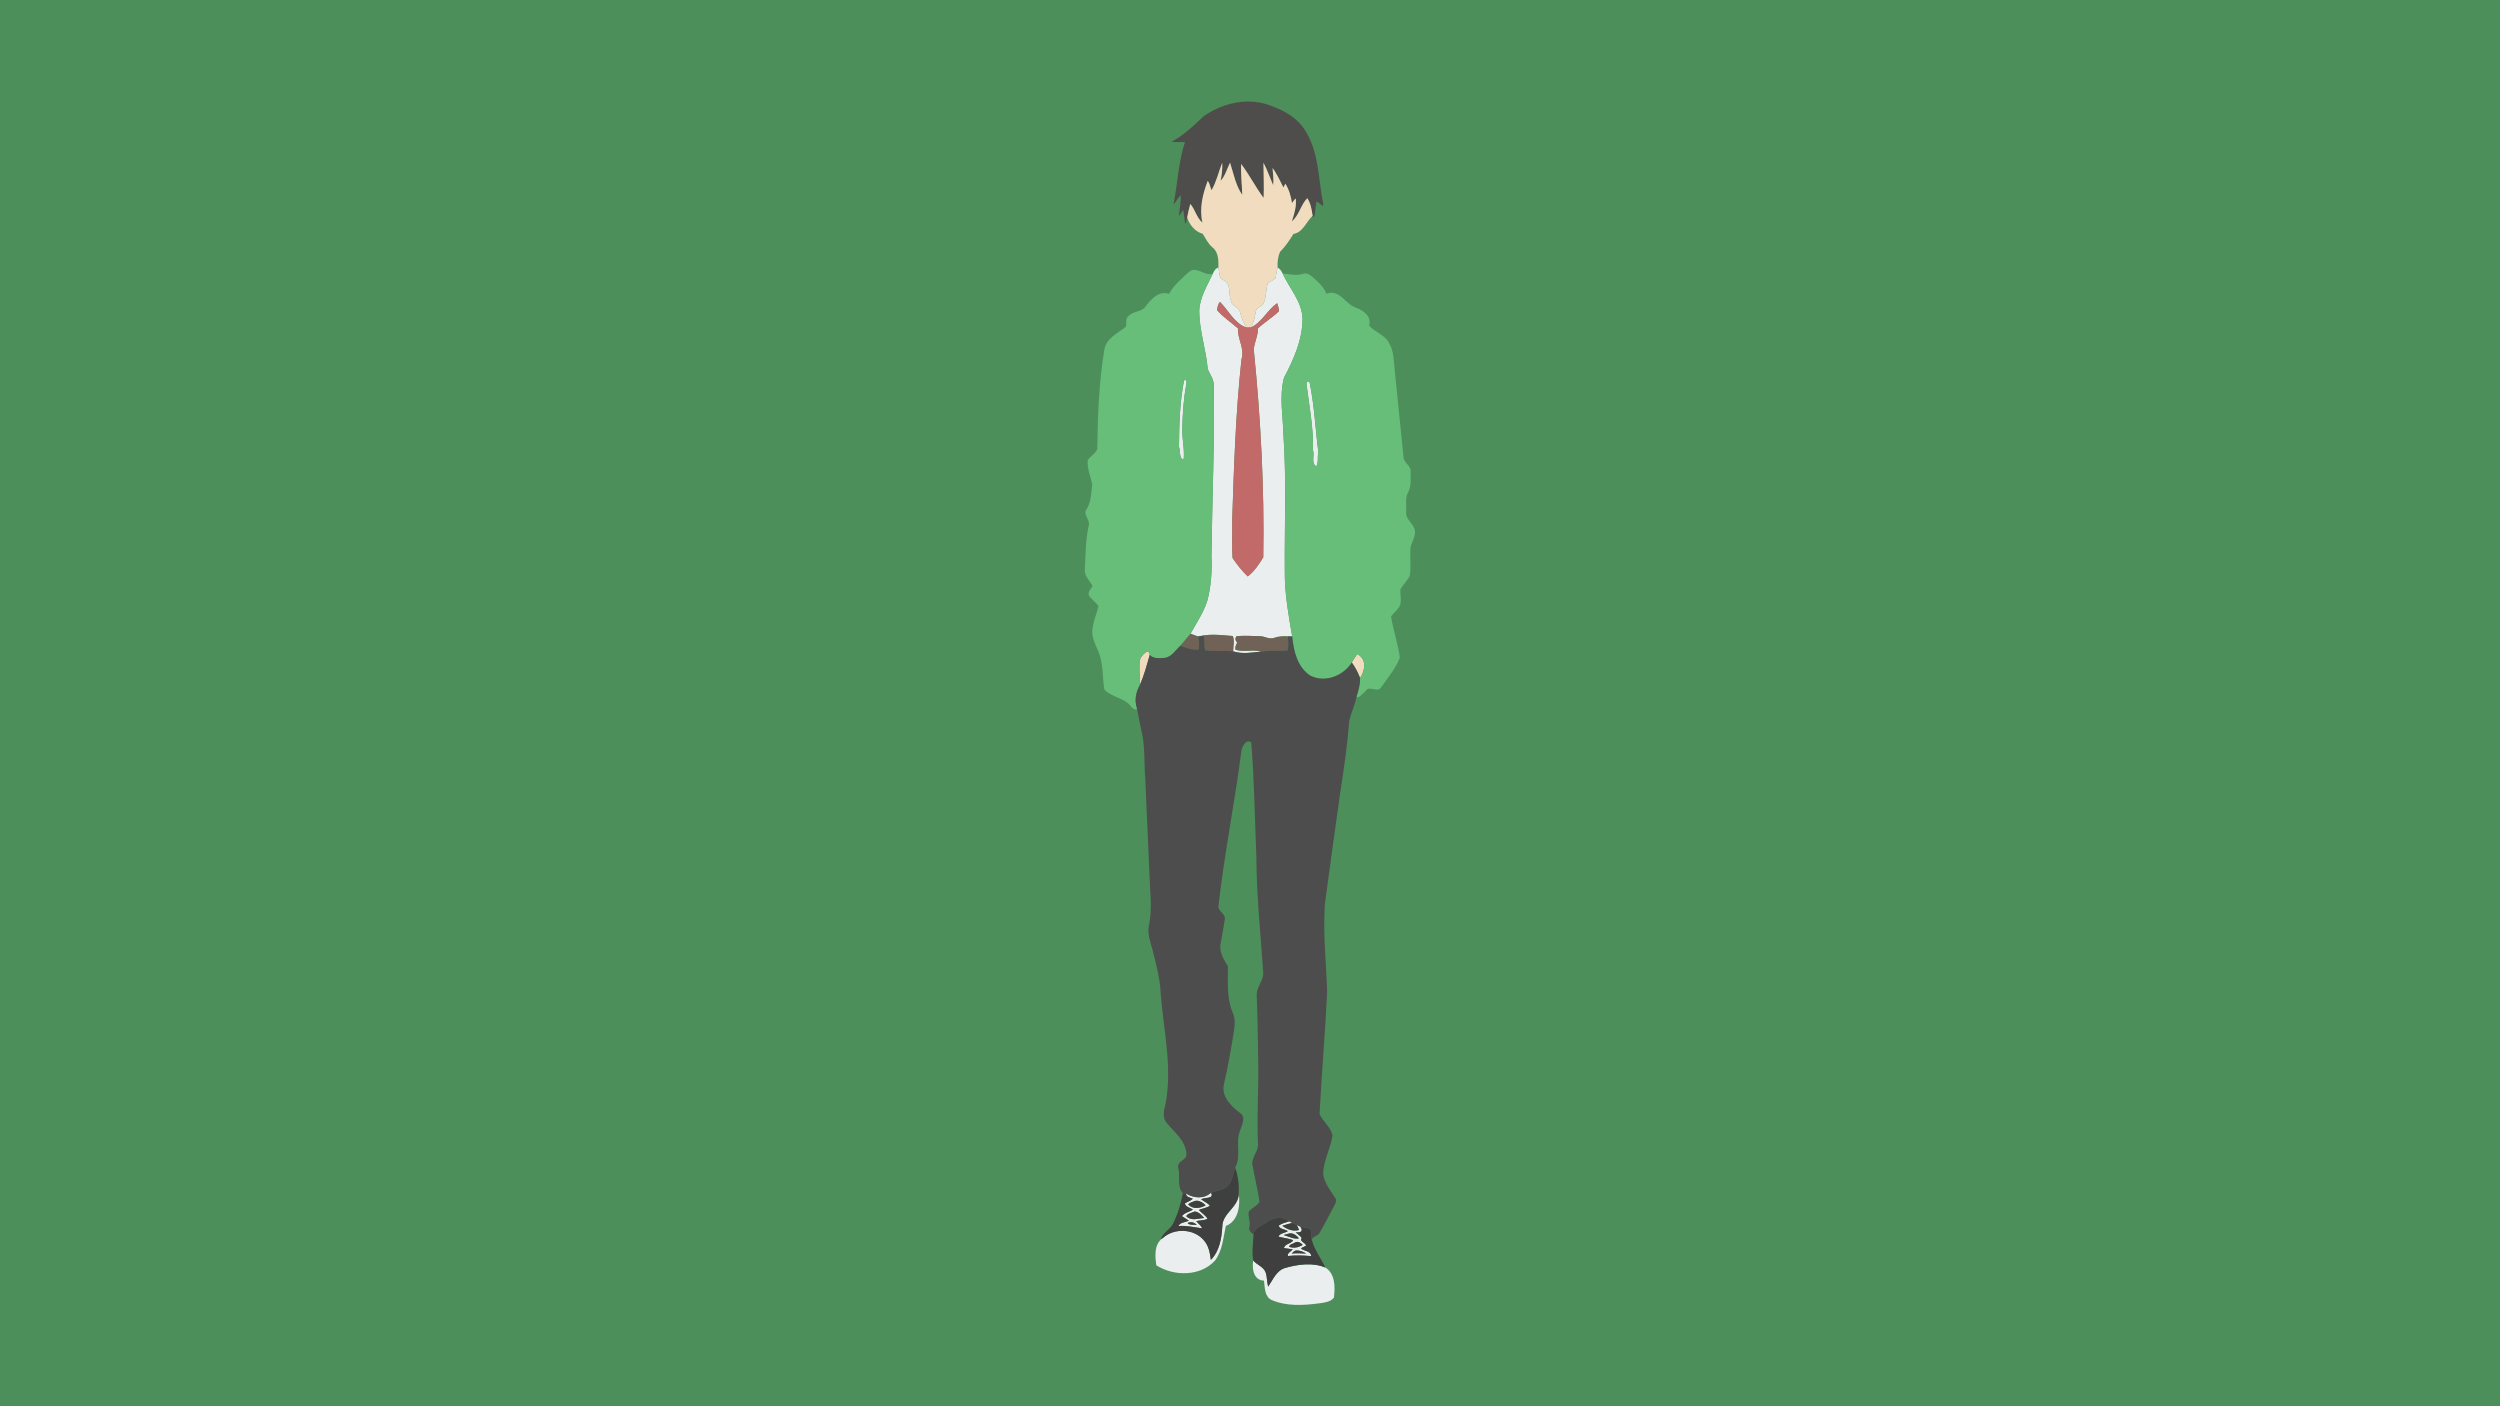<svg height="1080" width="1920" xmlns="http://www.w3.org/2000/svg">
  <path id="background" d="m0 0h1920v1080h-1920z" fill="#4d8f5b"/>
  <g id="transform" transform="translate(0,0) scale(1.00)">
    <path id="color1" d="m958.135 77.975c-11.987.118-23.994 4.411-33.766 11.315-7.58 7.24-15.269 14.55-24.529 19.58 3.38.47 6.789.121 10.199.221-5.11 15.55-5.568 31.99-8.828 47.93 2.16-2.13 3.388-5 5.578-7.12.29 5.38-.92 10.671-1.43 15.991 1.22-1.5 2.231-3.15 3.311-4.75.71 3.52.94 7.108 1.57 10.638 1.18-1.03.97-3.278 1.51-4.808.73-3.46 1.381-6.952 2.391-10.352 3.76 4.32 4.849 10.611 9.339 14.371-2.54-10.96.19-21.791 4.03-32.051 1.7 1.99 1.879 4.82 2.929 7.17 3.83-6.57 5.461-14.108 8.211-21.138.31 4.68-.329 9.34-1.259 13.92 3.69-3.93 4.898-9.29 7.298-13.93 2.69 8.34 4.282 17.389 9.362 24.699-.23-7.91-1.171-15.81-.901-23.74 6.42 8.25 11.071 17.839 17.321 26.109.35-9.01-.081-18.039-.141-27.049 2.96 5.56 4.981 11.53 7.471 17.29.5-4.41-.14-8.819-.49-13.219 3.47 4.58 5.759 9.899 8.349 14.949.47-.99.95-1.969 1.44-2.949 2.89 4.44 4.361 9.709 5.121 14.929.89-1.26 1.74-2.55 2.92-3.57.65 6.05-1.13 11.93-3.01 17.61 5.68-4.76 6.829-12.761 11.869-17.821 2.66 4 3.4 8.911 4.11 13.561-.55 2.73 1.77.15 1.6-.75.57-3.37.53-6.821 1.36-10.141 2.12.13 5.9 6.002 5.09 1.192-3.77-18.66-3.09-39.041-13.65-55.651-5.68-9.52-15.699-15.331-25.879-18.961-5.944-2.454-12.218-3.537-18.496-3.475z" fill="#4f4d4b"/>
    <path id="color2" d="m944.689 124.961c-2.4 4.64-3.608 10-7.298 13.93.93-4.58 1.569-9.24 1.259-13.92-2.75 7.03-4.381 14.568-8.211 21.138-1.05-2.35-1.229-5.18-2.929-7.17-3.84 10.26-6.57 21.091-4.03 32.051-4.49-3.76-5.579-10.051-9.339-14.371-1.01 3.4-1.661 6.892-2.391 10.352 1.49 5.31 6.12 11.109 11.91 12.539 2.24 3.62 4.12 7.57 7.43 10.41 4.75 3.62 4.781 10.201 4.631 15.631.97 3.33.029 8.228 4.029 9.638 6.09 2.57 3.42 10.582 5.6 15.702.41 4.44 6.519 4.628 7.009 8.978 1.04 4.07 2.56 8.031 4.76 11.631 1.23.07 2.481.05 3.731-.07 2.05-4.01 2.87-8.429 3.74-12.799.57-3.11 5.051-3.011 5.961-5.981 2.02-4.79 1.679-10.14 3.039-15.08 1.85-1.51 4.27-2.221 6.01-3.881.54-2.75.751-5.57 1.611-8.25-.27-4.07.23-8.399 1.92-12.119 4.09-4.04 7.218-8.82 10.238-13.66 7.391-1.16 9.711-9.37 14.741-13.9-.71-4.65-1.45-9.561-4.11-13.561-5.04 5.06-6.189 13.061-11.869 17.821 1.88-5.68 3.66-11.56 3.01-17.61-1.18 1.02-2.03 2.31-2.92 3.57-.76-5.22-2.231-10.489-5.121-14.929-.49.98-.97 1.959-1.44 2.949-2.59-5.05-4.879-10.369-8.349-14.949.35 4.4.99 8.809.49 13.219-2.49-5.76-4.511-11.73-7.471-17.29.06 9.01.491 18.039.141 27.049-6.25-8.27-10.901-17.859-17.321-26.109-.27 7.93.671 15.83.901 23.74-5.08-7.31-6.672-16.359-9.362-24.699zm-63.392 375.572c-1.834.071-4.555 3.44-5.518 5.207-1.52 6.71.161 13.719-.429 20.549 3.3-7.51 5.4-15.47 7.65-23.35-.219-1.79-.87-2.438-1.703-2.406zm161.073 1.807c-1.57 2.05-2.84 4.3-4.2 6.49 2.69 3.64 4.75 7.69 6.36 11.92 3.93-5.9 5.25-14.6-2.16-18.41z" fill="#f1dcbf"/>
    <path id="color3" d="m981.211 205.439c-.86 2.68-1.071 5.5-1.611 8.25-1.74 1.66-4.16 2.371-6.01 3.881-1.36 4.94-1.019 10.29-3.039 15.08-.91 2.97-5.391 2.871-5.961 5.981-.87 4.37-1.69 8.789-3.74 12.799 8.18-3.82 12.54-13.361 20-18.571.72 1.96 1.299 4.002 1.429 6.102-4.99 4.88-11.119 8.46-16.179 13.25.23 5.85-3.111 11.009-3.151 16.779 5.29 52.81 8.16 105.95 7.25 159.01-3.2 5.32-7 10.909-11.92 14.699-4.43-4.22-8.259-9.139-11.689-14.189-.67-9.79-.11-19.68-.25-29.51 1.32-41.07 2.691-82.23 7.121-123.09 2.71-8.21-3.201-15.611-2.701-23.711-5.31-4.74-11.52-8.609-16.09-14.119.45-2.09.62-4.66 2.31-6.17 6.49 6.53 11.199 16.55 20.139 19.59-2.2-3.6-3.72-7.561-4.76-11.631-.49-4.35-6.599-4.538-7.009-8.978-2.18-5.12.49-13.132-5.6-15.702-4-1.41-3.059-6.308-4.029-9.638-2.36.44-3.341 2.848-4.311 4.738-4.34 9.19-10.09 18.221-10.4 28.691.09 15.13 5.321 29.611 6.541 44.581 1.76 4.07 4.768 7.788 4.648 12.468.65 43.67-1.228 87.331-1.808 130.991.48 11.47-.171 23.11-3.151 34.24-2.9 9.12-8.35 17.099-12.9 25.439 1.9.76 3.84 1.512 5.83 2.102 1.37-.26 2.741-.521 4.141-.731 7.43-1.28 15.018-.099 22.468.391 1.43 3.56.3 7.909.26 11.769 6.97 2.27 14.581.969 21.721.129-6.51-1.75-13.41.572-19.84-1.308-.51-1.98.31-3.81 1.25-5.5-1.28-1.38-1.95-3.401-.44-4.901 5.71-.68 11.501-.16 17.241-.07 4.05-.19 7.879 2.881 11.869 1.231 3.3-1.17 6.821-1.211 10.291-1.051.82 0 2.44-.02 3.26-.03-2.8-16.44-5.85-32.97-5.68-49.73-.26-35.01 1.338-70.05-1.022-105.02-.35-14.58-3.36-29.54.43-43.89 7.36-13.95 14.131-29 14.231-45.08-.26-13.32-10.029-23.419-15.299-34.949-.89-1.83-2.02-3.602-3.84-4.622zm-70.988 86.434c-.24.015-.532.092-.883.246-3.33 16.84-3.74 34.291-3.86 51.221 1.34 3.01-.24 8.491 3.54 9.711.93-7.99-1.34-16.021-1-24.051.24-11.02.9-22.07 2.91-32.93.148-1.338.972-4.301-.707-4.197zm93.847 1.137c-.62.64-.85 1.44-.62 2.41 2.08 16.62 5.44 33.52 4.87 50.17 1.58 3.83-1.73 10.53 2.68 12.5 1.85-3.25.49-7.21 1.54-10.69-2.37-17.94-3.1-36.45-6.87-54.33-.4-.02-1.2-.05-1.6-.06zm-74.009 622.99c-5.42 4.98-13.28 4.321-19.17.631-.06 2.98 3.25 2.939 5.24 4.029-1.72 1.67-4.141 2.291-6.131 3.551.34 2.73 4.23 3.229 6.15 4.859-2.76 1.7-6.421 2.27-8.451 4.91 1.71 1.24 3.59 2.23 5.34 3.44-2.57 1.44-6.699 1.23-8.049 4.16 6.2-.49 12.231.989 18.321 1.779-1.09-2.2-3.031-3.749-4.641-5.509 2.86-.79 6.08-.411 8.74-1.821-1.64-2.82-4.62-4.369-6.68-6.799 2.76-1.21 5.929-1.471 8.459-3.191-1.73-2.27-4.599-3.199-6.709-5.019 2.82-1.6 10.251-.12 7.581-5.02zm21.298.75c-.11 10.52-12.659 14.87-12.619 25.32-.56 9.06-2.16 18.809-8.81 25.539-.69-5.12-1.521-10.519-4.991-14.589-7.6-9.58-23.268-10.25-32.128-2.01-6.59 4.62-5.72 13.78-4.75 20.73 13.31 8.58 33.91 8.73 45.08-3.66 5.71-7.61 6.348-17.58 8.298-26.51 9.68-3.79 11.23-15.8 9.92-24.82zm-32.242 5.408c2.58.017 5.297 1.803 6.832 3.582-4.44 2.34-9.719 3.229-13.519-.791 1.43-1.21 3.179-1.92 4.939-2.5.565-.206 1.153-.295 1.748-.291zm-1.697 8.291c2.95.07 5.55 2.802 7.41 5.012-4.7.24-9.981 2.569-13.801-1.441 1.02-2.11 4.301-2.531 6.391-3.571zm72.801 7.541c-2.81.8-5.691 1.6-8.151 3.24.5 2.93 4.89 2.68 7.01 4.27-2.31 1.57-5.98 1.491-7.26 4.211 3.71 1.05 7.61 1.348 11.26 2.648-.72 2.81-6.569 2.74-6.949 6.17 2.2.4 4.44.591 6.68.901-1.09 1.62-4.64 3.259-3.6 5.179 5.91-.68 11.819-.44 17.739.09-.12-4.21-5.75-3.659-7.899-6.019 1.319-.71 2.709-1.3 4.039-2.01-.59-2.55-5.311-3.029-3.391-5.959-1.23-1.74-3.12-2.861-4.66-4.281 3.66.26 6.151-.55 3.691-4.26-.93-.52-1.86-.979-2.82-1.369.64 1.25 1.309 2.519 1.789 3.869-4.58 1.29-9.238-.53-12.898-3.25 2.5-.9 5.068-1.59 7.648-2.24-.75-.41-1.488-.81-2.228-1.19zm-75.278.641c1.593.098 3.096.897 4.227 2.228-2.22-.46-5.781.301-7.131-1.609.96-.484 1.949-.678 2.904-.619zm76.311 8.564c2.499.021 4.921 1.966 6.365 3.856-3.69.96-8.019-1.461-11.709-2.551 1.38-.48 2.81-.919 4.27-1.189.357-.082.717-.119 1.074-.116zm5.164 6.573c1.542.069 3.086 1.14 4.062 2.302-3.12 2.03-6.881 2.759-10.441 1.469.27-2 2.9-2.188 4.33-3.158.647-.469 1.348-.645 2.049-.613zm-1.139 6.572c2.75-.11 5.561.84 7.841 2.39-3.711-.15-7.42-.33-11.12 0 .96-.96 1.919-2.04 3.279-2.39zm-32.808 7.699c-1.04 6.27.229 15.21 8.269 15.49.73 5.14.339 12.251 5.879 14.871 11.44 4.92 24.341 4.16 36.421 2.57 4-.61 8.68-.94 11.41-4.351.97-8 1.17-18.278-6.56-23.158-9.84-4.05-21.04-2.491-30.99.359-6.73 2.08-9.301 9.1-12.961 14.35-1.01-3.64-.678-7.55-1.978-11.09-1.7-4.37-6.71-5.601-9.49-9.041z" fill="#ebeeee"/>
    <path id="color4" d="m917.459 207.268c-1.495-.05-2.966.365-4.408 1.613-5.49 5.15-11.631 10.039-15.201 16.799-7.69-2.59-13.59 3.8-17.78 9.3-2.94 4.9-9.739 3.641-13.359 7.741-2.57 1.9-1.412 5.37-1.922 8.08-6.29 5.18-15.568 9.06-16.728 18.17-4.11 25.09-5.022 50.608-5.362 75.978-1.48 3.45-5.218 5.371-7.308 8.461-.54 6.41 2.129 12.431 3.459 18.551-.96 6.79-.69 14.349-5.01 20.059-1.5 4.11 3.76 7.661 2.23 11.951-2.37 10.84-2.33 21.989-2.91 33.019-.59 5.2 3.59 8.841 5.92 12.981-1.17 2.4-4.04 4.698-2.66 7.638 2.05 2.88 5.049 4.901 7.189 7.711-1.38 6.6-4.51 12.86-4.75 19.68-.09 8.28 5.941 14.92 6.881 23 1.65 7.14 1.05 14.569 2.51 21.699 5.79 6.08 15.81 6.182 20.74 13.352.84.95 4.48 3.37 4.17.84-1.99-5.98-.88-12.222 2.19-17.602.59-6.83-1.091-13.839.429-20.549 1.4-2.57 6.521-8.531 7.221-2.801 2.76 3.06 7.229 2.57 10.949 2.34 5.79-.27 8.7-5.999 12.66-9.379 2.61-3.04 5.211-6.091 7.731-9.201 4.55-8.34 10-16.319 12.9-25.439 2.98-11.13 3.631-22.77 3.151-34.24.58-43.66 2.458-87.321 1.808-130.991.12-4.68-2.888-8.398-4.648-12.468-1.22-14.97-6.451-29.451-6.541-44.581.31-10.47 6.06-19.501 10.4-28.691-4.77 1.455-9.466-2.872-13.951-3.021zm85.151 2.679c-.48-.008-.97.064-1.48.242-5.269 1.79-10.749.382-16.079-.128 5.27 11.53 15.039 21.629 15.299 34.949-.07 16.08-6.871 31.13-14.231 45.08-3.79 14.35-.78 29.31-.43 43.89 2.36 34.97.762 70.01 1.022 105.02-.17 16.76 2.88 33.29 5.68 49.73.99 11.02 3.929 23.7 13.839 30.12 11.28 5.86 25.35.33 31.94-10.02 1.36-2.19 2.63-4.44 4.2-6.49 7.41 3.81 6.09 12.51 2.16 18.41.14 4.86-1.26 9.49-2.66 14.08.88 2.54 5.1-2.63 6.86-4.1 2.92-4.84 9.22 1.909 12.05-2.951 5.02-7.35 11.18-14.349 14.27-22.759-1.34-10.69-5.12-20.991-6.72-31.661 2.29-3.08 5.73-5.35 7.07-9.08 1.06-3.88-.21-7.879.12-11.799 2.2-3.66 5.51-6.62 7.27-10.56.98-7.23-.13-14.59.52-21.84 1.1-4.01 3.62-7.741 3.41-12.041-.53-5.82-7.56-8.939-6.8-15.039.41-4.87-1.05-10.18 1.42-14.67 2.72-4.98 1.91-10.87 2.01-16.32.37-4.63-5.55-6.49-5.45-11-2.25-21.98-4.42-43.969-6.7-65.949-.77-7.35-.53-15.21-4.49-21.75-3.11-6.32-11.1-8.242-15.2-13.282 1.94-6.91-4.18-11.549-9.88-13.609-8.46-2.69-12.85-14.81-23.04-10.82-1.85-5.4-6.3-9.13-10.45-12.76-1.59-1.276-3.45-2.855-5.53-2.893zm-92.387 81.926c1.679-.104.855 2.859.707 4.197-2.01 10.86-2.67 21.91-2.91 32.93-.34 8.03 1.93 16.061 1 24.051-3.78-1.22-2.2-6.701-3.54-9.711.12-16.93.53-34.381 3.86-51.221.351-.154.643-.231.883-.246zm93.847 1.137c.4.01 1.2.04 1.6.06 3.77 17.88 4.5 36.39 6.87 54.33-1.05 3.48.31 7.44-1.54 10.69-4.41-1.97-1.1-8.67-2.68-12.5.57-16.65-2.79-33.55-4.87-50.17-.23-.97-.02-1.77.62-2.41z" fill="#66be79"/>
    <path id="color5" d="m936.98 231.91c-1.69 1.51-1.86 4.08-2.31 6.17 4.57 5.51 10.78 9.379 16.09 14.119-.5 8.1 5.411 15.501 2.701 23.711-4.43 40.86-5.801 82.02-7.121 123.09.14 9.83-.42 19.72.25 29.51 3.43 5.05 7.259 9.969 11.689 14.189 4.92-3.79 8.72-9.379 11.92-14.699.91-53.06-1.96-106.2-7.25-159.01.04-5.77 3.381-10.929 3.151-16.779 5.06-4.79 11.189-8.37 16.179-13.25-.13-2.1-.709-4.142-1.429-6.102-7.46 5.21-11.82 14.751-20 18.571-1.25.12-2.501.14-3.731.07-8.94-3.04-13.649-13.06-20.139-19.59z" fill="#c16a69"/>
    <path id="color6" d="m914.34 486.699c-2.52 3.11-5.121 6.161-7.731 9.201 4.46 1.7 9.171 3.47 14.041 2.92.54-3.34.2-6.739-.48-10.019-1.99-.59-3.93-1.342-5.83-2.102zm18.381.803c-2.816-.046-5.624.088-8.41.568 1.3 3.65-.02 7.781 1.33 11.311 7.06 1.23 14.288.119 21.398.849.04-3.86 1.17-8.209-.26-11.769-4.656-.306-9.366-.883-14.058-.959zm23.459.803c-2.157.003-4.308.09-6.45.345-1.51 1.5-.84 3.521.44 4.901-.94 1.69-1.76 3.52-1.25 5.5 6.43 1.88 13.33-.442 19.84 1.308 6.67-.82 13.399-.279 20.099-.699.87-3.57.422-7.28.272-10.9-3.47-.16-6.991-.119-10.291 1.051-3.99 1.65-7.819-1.421-11.869-1.231-3.588-.056-7.196-.281-10.791-.275z" fill="#706256"/>
    <path id="color7" d="m924.311 488.07c-1.4.21-2.771.471-4.141.731.68 3.28 1.02 6.679.48 10.019-4.87.55-9.581-1.22-14.041-2.92-3.96 3.38-6.87 9.109-12.66 9.379-3.72.23-8.189.72-10.949-2.34-2.25 7.88-4.35 15.84-7.65 23.35-3.07 5.38-4.18 11.622-2.19 17.602 1.12 5.58 2.03 11.2 3.33 16.75 3.15 12.52 2.021 25.529 3.141 38.289 1.05 28.06 2.58 56.09 3.68 84.14.71 9.07.959 18.281-.881 27.231-1.48 6.7 1.11 13.28 2.82 19.66 2.77 10.85 5.681 21.769 6.131 33.019 2.34 29.85 10.05 60.3 2.58 90.01-.44 3.33-.171 7.12 2.309 9.66 5.78 7.2 14.261 13.34 14.861 23.36.82 5.2-7.771 5.49-6.231 10.99 1.71 6.4-1.239 14.159 3.561 19.439.8.02 1.62.022 2.43.192 5.89 3.69 13.75 4.349 19.17-.631 4.21-1.78 9.339-1.8 12.769-5.16 3.86-3.7 3.881-9.41 5.801-14.1 4.95-8.82-.15-19.311 3.76-28.451 1.31-4.25 4.859-10.39-.071-13.59-6.75-5.02-14.3-12.4-12.4-21.66 3.23-14.22 5.85-28.58 8-43.01.45-3.96.661-8.168-1.029-11.888-4.99-11.35-3.802-24.061-3.852-36.121-3.23-5.05-6.71-10.74-5.68-17.01 1.13-6.34 2.351-12.669 3.301-19.039.68-4.16-5.05-5.88-4.9-9.92 4.41-39.88 12.519-79.251 17.599-119.031.46-3.38 3.42-9.739 7.58-6.879 2.37 29.2 2.712 58.559 3.942 87.839.12 29.43 3.189 58.71 5.209 88.04.82 6.88-5.55 12.13-4.93 18.98.65 15.34.861 30.679 1.061 46.029.71 22.33-1.142 44.651-.102 66.981.7 5.82-4.649 10.21-4.389 15.91 1.6 9.75 4.241 19.329 5.571 29.119-2.02 3.1-5.611 4.601-8.131 7.201-1.14 4.01 1.48 8.11.32 12.18-.75 2.34 1.261 4.57 3.231 5.56.79-5.32 6.789-6.88 10.609-9.64 5.1-3.44 11.801-4.37 16.891-.35.74.38 1.478.78 2.228 1.19 1.17.48 2.311 1.041 3.461 1.621.96.39 1.89.849 2.82 1.369 2.55.49 5.15.831 7.67 1.551.69 2.68.63 5.478 1.01 8.228 1.01-2.61 4.44-2.509 5.81-4.779 4.31-7.18 8-14.719 11.93-22.109.73-1.42 1.63-3.21.49-4.67-4.25-7.09-11.23-14.461-8.99-23.401 1.31-8.57 5.44-16.43 6.73-24.98-1.35-6.34-7.2-10.581-9.97-16.311 1.64-31.56 4.41-63.109 5.86-94.699-.87-22.19-3.27-44.43-1.77-66.66 3.72-28.49 7.84-56.94 11.75-85.41 2.86-18.26 5.52-36.561 6.95-54.991 1.34-6.52 4.49-12.529 5.67-19.109 1.4-4.59 2.8-9.22 2.66-14.08-1.61-4.23-3.67-8.28-6.36-11.92-6.59 10.35-20.66 15.88-31.94 10.02-9.91-6.42-12.849-19.1-13.839-30.12-.82.01-2.44.03-3.26.03.15 3.62.598 7.33-.272 10.9-6.7.42-13.429-.121-20.099.699-7.14.84-14.751 2.141-21.721-.129-7.11-.73-14.338.381-21.398-.849-1.35-3.53-.03-7.661-1.33-11.311z" fill="#4d4d4e"/>
    <path id="color8" d="m948.631 896.74c-1.92 4.69-1.941 10.4-5.801 14.1-3.43 3.36-8.559 3.38-12.769 5.16 2.67 4.9-4.761 3.42-7.581 5.02 2.11 1.82 4.979 2.749 6.709 5.019-2.53 1.72-5.699 1.981-8.459 3.191 2.06 2.43 5.04 3.979 6.68 6.799-2.66 1.41-5.88 1.031-8.74 1.821 1.61 1.76 3.551 3.309 4.641 5.509-6.09-.79-12.121-2.269-18.321-1.779 1.35-2.93 5.479-2.72 8.049-4.16-1.75-1.21-3.63-2.2-5.34-3.44 2.03-2.64 5.691-3.21 8.451-4.91-1.92-1.63-5.81-2.129-6.15-4.859 1.99-1.26 4.411-1.881 6.131-3.551-1.99-1.09-5.3-1.049-5.24-4.029-.81-.17-1.63-.172-2.43-.192-1.56 8.11-3.94 16.091-7.66 23.481-2.32 4.43-7.461 6.721-9.301 11.471l1.311-.381c8.86-8.24 24.528-7.57 32.128 2.01 3.47 4.07 4.301 9.469 4.991 14.589 6.65-6.73 8.25-16.479 8.81-25.539-.04-10.45 12.509-14.8 12.619-25.32.35-6.74-.478-13.65-2.728-20.01zm-29.514 25.418c-.595-.004-1.183.085-1.748.291-1.76.58-3.509 1.29-4.939 2.5 3.8 4.02 9.079 3.131 13.519.791-1.535-1.779-4.252-3.565-6.832-3.582zm-1.697 8.291c-2.09 1.04-5.371 1.461-6.391 3.571 3.82 4.01 9.101 1.681 13.801 1.441-1.86-2.21-4.46-4.942-7.41-5.012zm65.463 4.903c-3.31-.088-6.684 1.053-9.553 2.988-3.82 2.76-9.819 4.32-10.609 9.64-.32 6.68-1.41 13.389-.25 20.059 2.78 3.44 7.79 4.671 9.49 9.041 1.3 3.54.968 7.45 1.978 11.09 3.66-5.25 6.231-12.27 12.961-14.35 9.95-2.85 21.15-4.409 30.99-.359-3.33-7.1-8.51-13.642-10.48-21.512-.38-2.75-.32-5.548-1.01-8.228-2.52-.72-5.12-1.061-7.67-1.551 2.46 3.71-.031 4.52-3.691 4.26 1.54 1.42 3.43 2.541 4.66 4.281-1.92 2.93 2.801 3.409 3.391 5.959-1.33.71-2.72 1.3-4.039 2.01 2.149 2.36 7.779 1.809 7.899 6.019-5.92-.53-11.829-.77-17.739-.09-1.04-1.92 2.51-3.559 3.6-5.179-2.24-.31-4.48-.501-6.68-.901.38-3.43 6.229-3.36 6.949-6.17-3.65-1.3-7.55-1.598-11.26-2.648 1.28-2.72 4.95-2.641 7.26-4.211-2.12-1.59-6.51-1.34-7.01-4.27 2.46-1.64 5.341-2.44 8.151-3.24-2.227-1.759-4.764-2.57-7.338-2.638zm-67.94 3.279c-.955-.059-1.944.135-2.904.619 1.35 1.91 4.911 1.149 7.131 1.609-1.131-1.331-2.634-2.13-4.227-2.228zm77.506.549c-2.58.65-5.148 1.34-7.648 2.24 3.66 2.72 8.318 4.54 12.898 3.25-.48-1.35-1.149-2.619-1.789-3.869-1.15-.58-2.291-1.141-3.461-1.621zm-1.195 8.015c-.357-.003-.717.034-1.074.116-1.46.27-2.89.709-4.27 1.189 3.69 1.09 8.019 3.511 11.709 2.551-1.444-1.89-3.866-3.835-6.365-3.856zm5.164 6.573c-.701-.032-1.402.144-2.049.613-1.43.97-4.06 1.158-4.33 3.158 3.56 1.29 7.321.561 10.441-1.469-.976-1.162-2.52-2.233-4.062-2.302zm-1.139 6.572c-1.36.35-2.319 1.43-3.279 2.39 3.7-.33 7.409-.15 11.12 0-2.28-1.55-5.091-2.5-7.841-2.39z" fill="#3f3f3f"/>
  </g>
</svg>
